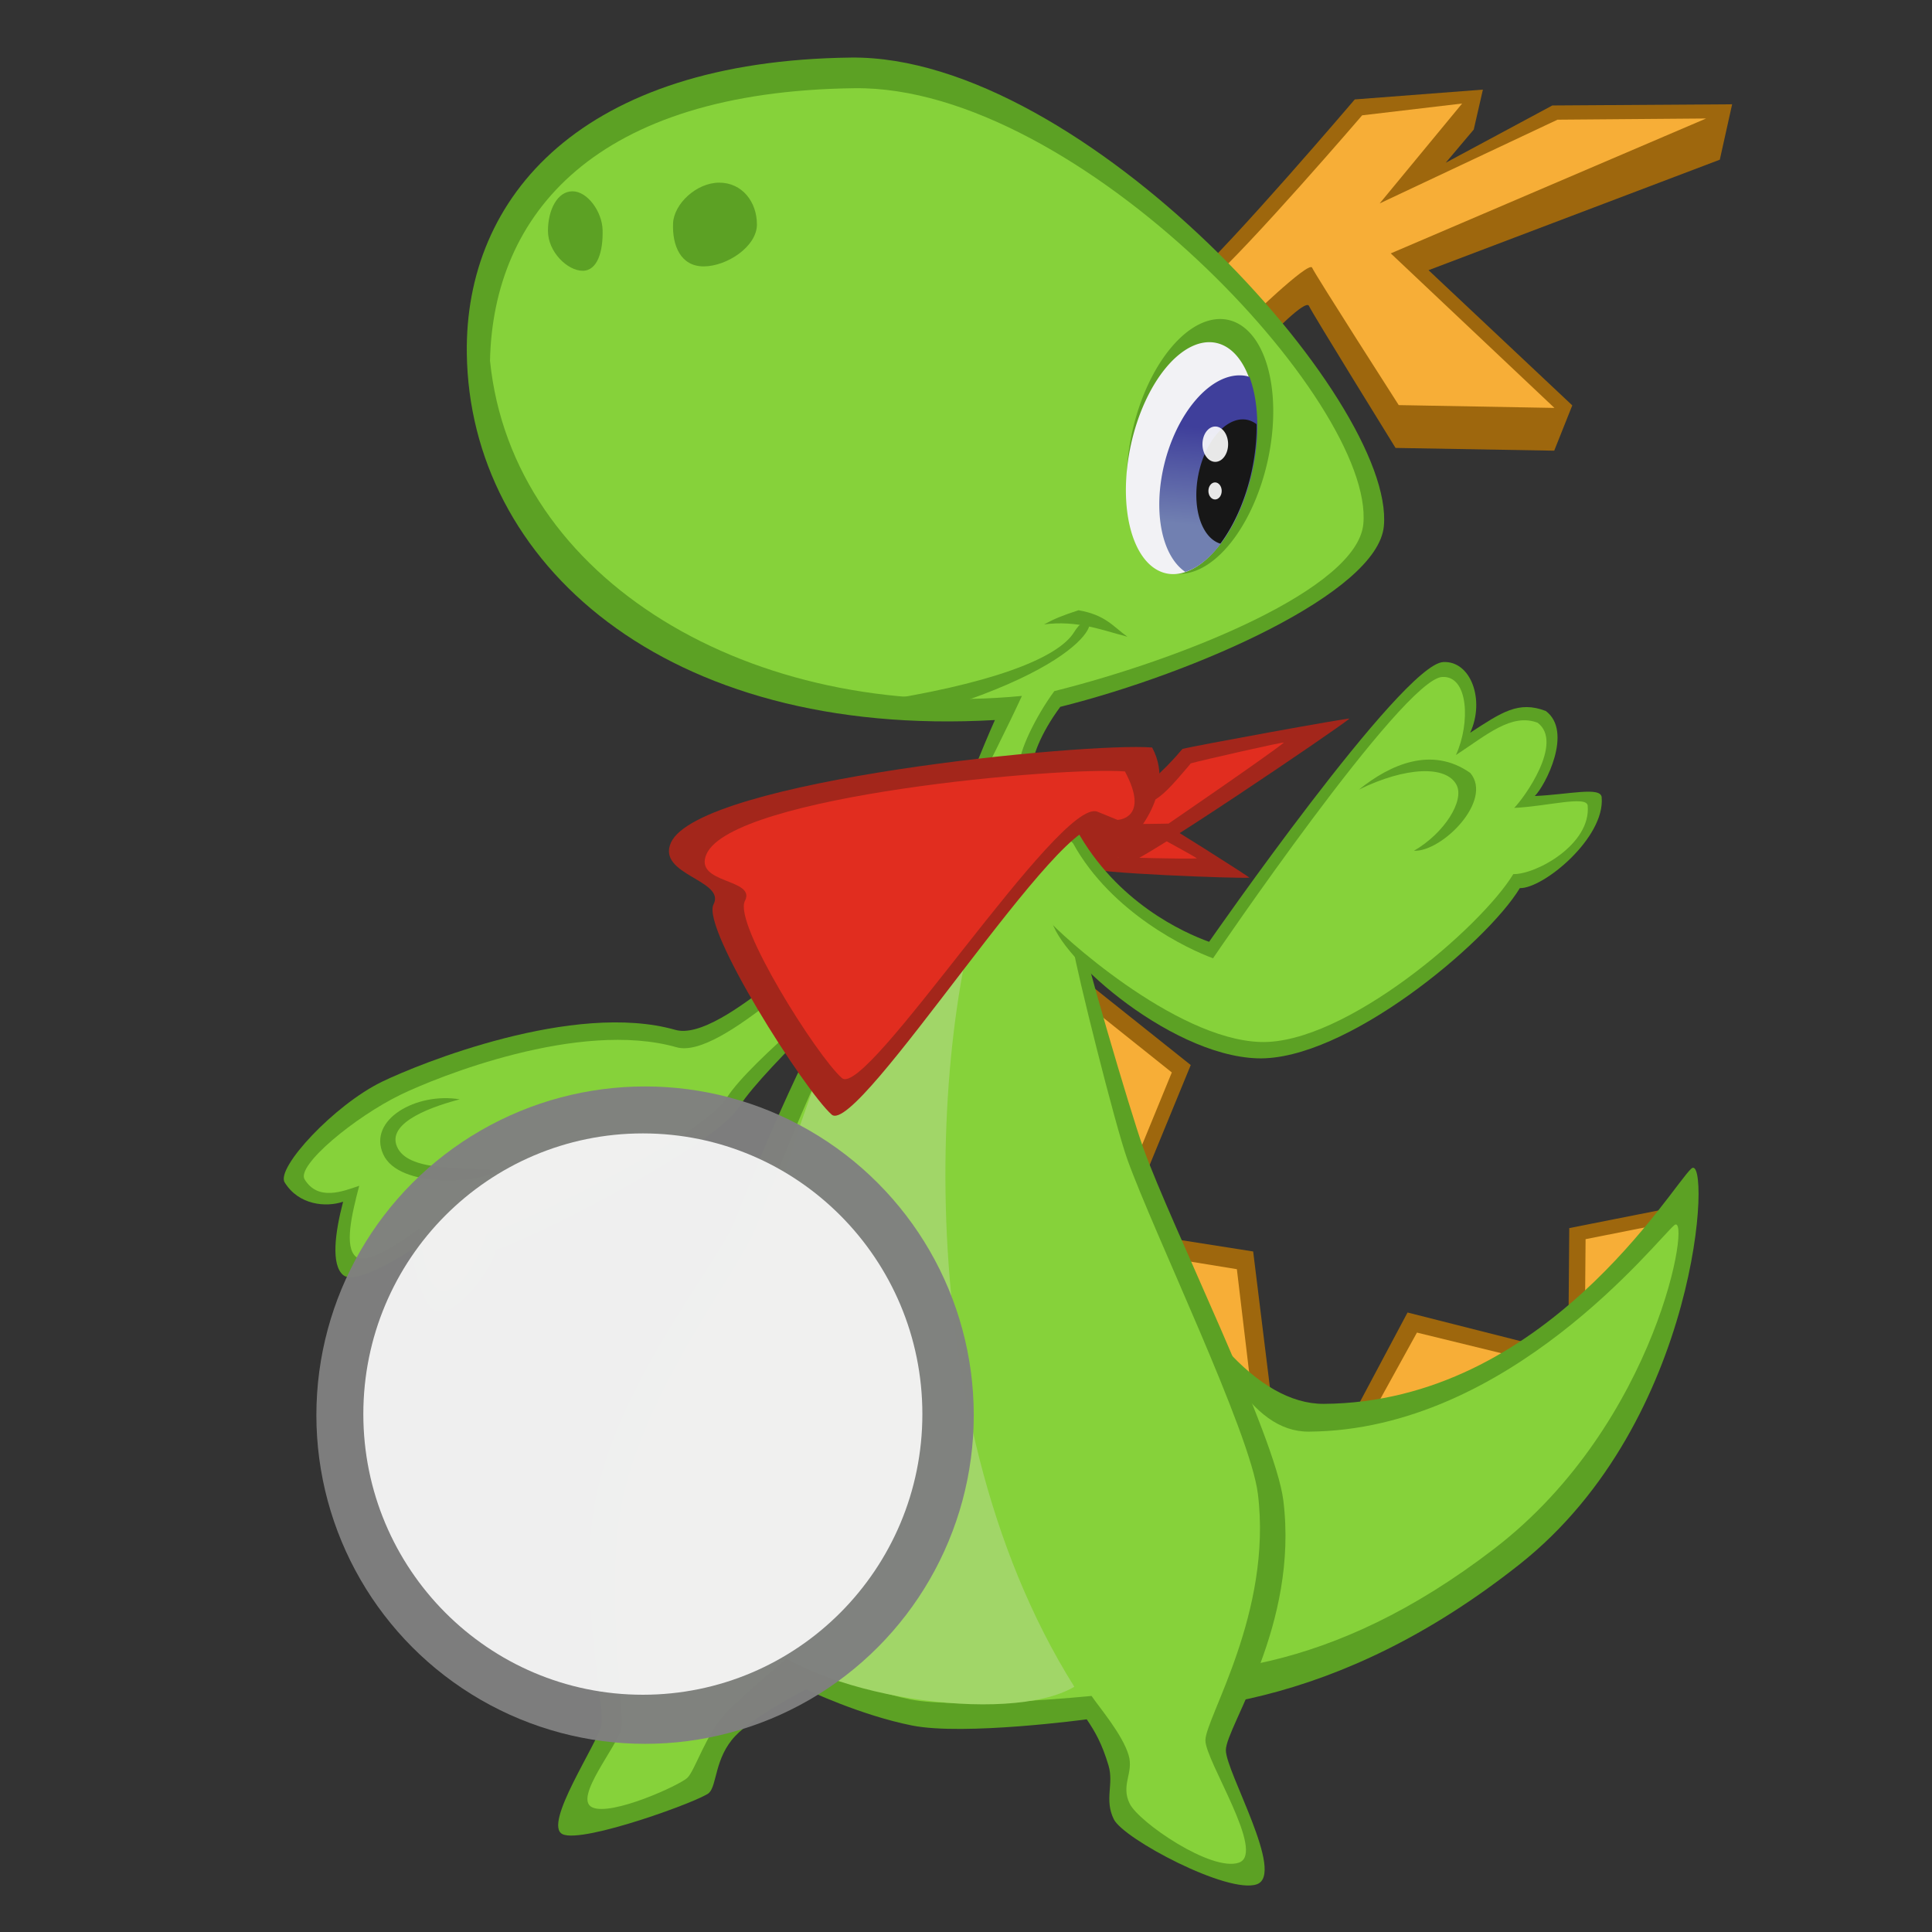 <?xml version="1.0" encoding="UTF-8" standalone="no"?>
<svg
   xmlns:dc="http://purl.org/dc/elements/1.1/"
   xmlns:cc="http://creativecommons.org/ns#"
   xmlns:rdf="http://www.w3.org/1999/02/22-rdf-syntax-ns#"
   xmlns:svg="http://www.w3.org/2000/svg"
   xmlns="http://www.w3.org/2000/svg"
   xmlns:xlink="http://www.w3.org/1999/xlink"
   height="100"
   width="100"
   version="1.1"
   id="svg2">
  <rect width="100%" height="100%" fill="#333333" stroke="none"/>
  <defs
     id="defs6">
    <linearGradient
       xlink:href="#linearGradient6192"
       id="linearGradient6198"
       x1="349.336"
       y1="137.749"
       x2="347.701"
       y2="157.809"
       gradientUnits="userSpaceOnUse"
       gradientTransform="matrix(0.251,0,0,0.251,-24.807,-12.379)" />
    <linearGradient
       id="linearGradient6192">
      <stop
         style="stop-color:#3f3f9b;stop-opacity:1"
         offset="0"
         id="stop6194" />
      <stop
         style="stop-color:#7180b1;stop-opacity:1"
         offset="1"
         id="stop6196" />
    </linearGradient>
  </defs>
  <g
     id="layer1" />
  <g
     id="g4243">
    <g
       id="layer2"
       transform="matrix(0.215,0,0,0.215,-13.057,-0.661)">
      <path
         style="fill:#9e670d;fill-opacity:1;fill-rule:evenodd;stroke:none;stroke-width:1px;stroke-linecap:butt;stroke-linejoin:miter;stroke-opacity:1"
         d="m 438.335,321.47 0.187,-22.742 27.045,-5.35 z"
         id="path4240-5-3-2-1" />
      <path
         style="fill:#f7ae37;fill-opacity:1;fill-rule:evenodd;stroke:none;stroke-width:1px;stroke-linecap:butt;stroke-linejoin:miter;stroke-opacity:1"
         d="m 442.319,317.247 0.13,-15.853 18.801,-3.729 z"
         id="path4240-56-9-2" />
      <path
         style="fill:#9e670d;fill-opacity:1;fill-rule:evenodd;stroke:none;stroke-width:1px;stroke-linecap:butt;stroke-linejoin:miter;stroke-opacity:1"
         d="m 384.467,347.454 15.119,-28.405 31.626,8.014 z"
         id="path4240-5-3-2" />
      <path
         style="fill:#f7ae37;fill-opacity:1;fill-rule:evenodd;stroke:none;stroke-width:1px;stroke-linecap:butt;stroke-linejoin:miter;stroke-opacity:1"
         d="m 390.961,343.631 10.89,-19.747 22.779,5.571 z"
         id="path4240-56-9" />
      <path
         style="fill:#9e670d;fill-opacity:1;fill-rule:evenodd;stroke:none;stroke-width:1px;stroke-linecap:butt;stroke-linejoin:miter;stroke-opacity:1"
         d="m 328.005,298.94 34.417,5.418 4.502,36.534 z"
         id="path4240-5-3" />
      <path
         style="fill:#f7ae37;fill-opacity:1;fill-rule:evenodd;stroke:none;stroke-width:1px;stroke-linecap:butt;stroke-linejoin:miter;stroke-opacity:1"
         d="m 332.111,304.32 26.388,4.303 3.452,29.018 z"
         id="path4240-56" />
      <path
         style="fill:#9e670d;fill-opacity:1;fill-rule:evenodd;stroke:none;stroke-width:1px;stroke-linecap:butt;stroke-linejoin:miter;stroke-opacity:1"
         d="m 317.459,235.616 29.934,23.861 -16.865,41.042 z"
         id="path4240-5" />
      <path
         style="fill:#f7ae37;fill-opacity:1;fill-rule:evenodd;stroke:none;stroke-width:1px;stroke-linecap:butt;stroke-linejoin:miter;stroke-opacity:1"
         d="m 320.657,243.546 22.18,17.711 -12.497,30.463 z"
         id="path4240" />
      <path
         style="fill:#5ca124;fill-opacity:1;fill-rule:evenodd;stroke:none;stroke-width:1px;stroke-linecap:butt;stroke-linejoin:miter;stroke-opacity:1"
         d="m 335.573,293.34 c 11.545,28.425 27.991,47.813 43.864,47.703 53.319,-0.37 83.797,-52.6 88.501,-56.656 4.704,-4.056 2.316,60.696 -41.387,95.293 -43.703,34.598 -83.06,37.83 -112.794,34.84 -37.142,-4.208 -21.172,-95.911 21.816,-121.181 z"
         id="path4223" />
      <path
         style="fill:#86d23a;fill-opacity:1;fill-rule:evenodd;stroke:none;stroke-width:1px;stroke-linecap:butt;stroke-linejoin:miter;stroke-opacity:1"
         d="m 342.294,303.933 c 10.425,24.926 19.218,43.894 33.551,43.797 48.144,-0.325 83.713,-46.137 87.961,-49.694 4.248,-3.557 -3.838,47.501 -43.299,77.84 -39.461,30.34 -71.711,31.963 -98.559,29.341 -33.537,-3.69 -18.469,-79.125 20.346,-101.285 z"
         id="path4223-7" />
      <path
         style="display:inline;fill:#5ca124;fill-opacity:1;fill-rule:evenodd;stroke:none;stroke-width:1px;stroke-linecap:butt;stroke-linejoin:miter;stroke-opacity:1"
         d="m 300.825,201.962 c 11.707,0.727 18.781,18.018 19.553,23.464 0.772,5.446 12.429,45.205 15.567,53.957 6.724,18.753 31.797,69.261 33.738,84.903 3.733,30.082 -13.807,54.4 -13.834,60.122 -0.025,5.22 14.373,29.855 7.46,32.295 -6.913,2.44 -32.104,-10.908 -34.438,-15.659 -2.334,-4.751 0.067,-8.455 -1.275,-12.952 -1.588,-5.322 -3.264,-8.18 -5.24,-11.102 0,0 -29.492,3.993 -42.061,1.488 -12.569,-2.505 -25.525,-8.711 -25.525,-8.711 0,0 -12.436,6.354 -17.048,11.255 -4.958,5.268 -4.354,11.813 -6.293,13.671 -1.939,1.858 -30.353,12.249 -35.255,9.954 -4.902,-2.295 8.583,-22.058 9.391,-26.405 0.808,-4.347 -5.181,-29.13 -2.083,-50.741 4.269,-29.781 29.671,-59.37 34.267,-70.828 4.597,-11.457 35.425,-92.643 63.076,-94.712 z"
         id="path4162-6" />
      <path
         style="display:inline;fill:#86d23a;fill-opacity:1;fill-rule:evenodd;stroke:none;stroke-width:1px;stroke-linecap:butt;stroke-linejoin:miter;stroke-opacity:1"
         d="m 306.612,196.578 c 20.743,-1.444 11.759,29.594 12.491,34.758 0.732,5.164 10.045,42.532 13.021,50.832 6.376,17.783 29.591,65.687 31.432,80.52 3.54,28.526 -12.605,53.931 -12.631,59.357 -0.024,4.95 14.632,27.126 8.077,29.44 -6.555,2.314 -24.094,-9.692 -26.308,-14.197 -2.213,-4.505 1.017,-7.405 -0.255,-11.669 -1.506,-5.046 -7.054,-11.489 -8.928,-14.261 0,0 -31.735,3.21 -43.653,0.835 -11.918,-2.375 -28.789,-10.627 -28.789,-10.627 0,0 -11.339,9.435 -15.713,14.082 -4.701,4.995 -7.308,13.664 -9.147,15.427 -1.839,1.762 -18.26,9.279 -22.908,7.103 -4.648,-2.176 6.214,-14.868 6.981,-18.99 0.766,-4.122 -3.464,-30.236 -0.526,-50.73 4.048,-28.241 28.504,-58.938 32.863,-69.803 4.359,-10.865 36.159,-97.919 63.996,-102.078 z"
         id="path4162-3" />
      <path
         style="fill:#a1d668;fill-opacity:1;fill-rule:evenodd;stroke:none;stroke-width:1px;stroke-linecap:butt;stroke-linejoin:miter;stroke-opacity:1"
         d="m 299.973,210.387 c -14.31,33.208 -22.643,131.839 19.392,198.763 -15.718,9.35 -63.535,2.437 -77.476,-13.073 -19.711,-50.934 19.944,-160.605 41.458,-181.86 14.562,-14.387 16.626,-3.83 16.626,-3.83 z"
         id="path4187" />
      <path
         style="fill:#5ca124;fill-opacity:1;fill-rule:evenodd;stroke:none;stroke-width:1px;stroke-linecap:butt;stroke-linejoin:miter;stroke-opacity:1"
         d="m 278.589,227.515 c -6.73,7.934 -33.623,32.182 -39.857,41.917 -6.809,10.631 -54.492,33.963 -58.553,34.474 -1.609,5.843 -8.928,14.996 -13.646,14.996 -4.719,0 -6.767,-14.954 -6.767,-14.954 0,0 -13.204,8.817 -16.423,6.09 -2.94,-2.491 -1.987,-10.144 -0.009,-17.662 -4.105,1.404 -10.694,0.846 -14.073,-4.65 -2.143,-3.485 11.955,-18.656 23.406,-24.218 8.92,-4.333 46.206,-19.449 70.644,-12.501 11.401,3.242 38.672,-26.717 46.116,-29.005 7.444,-2.288 9.163,5.514 9.163,5.514 z"
         id="path4329-7" />
      <path
         style="fill:#86d23a;fill-opacity:1;fill-rule:evenodd;stroke:none;stroke-width:1px;stroke-linecap:butt;stroke-linejoin:miter;stroke-opacity:1"
         d="m 271.864,232.189 c -6.466,7.622 -30.171,25.81 -36.16,35.162 -6.541,10.213 -53.957,32.395 -57.858,32.886 -1.546,5.613 -6.014,13.72 -10.547,13.72 -4.533,0 -5.657,-15.117 -5.657,-15.117 0,0 -12.119,9.432 -15.212,6.812 -2.824,-2.393 -1.119,-9.89 0.781,-17.112 -3.943,1.349 -9.897,3.746 -13.143,-1.534 -2.058,-3.348 12.104,-15.043 23.105,-20.387 8.569,-4.163 42.94,-18.103 66.417,-11.428 10.953,3.114 37.056,-25.118 44.207,-27.316 7.151,-2.198 4.854,0.372 4.854,0.372 z"
         id="path4329" />
      <path
         style="fill:#5ca124;fill-opacity:1;fill-rule:evenodd;stroke:none;stroke-width:1px;stroke-linecap:butt;stroke-linejoin:miter;stroke-opacity:1"
         d="m 152.996,280.977 c 3.831,8.411 23.691,6.877 27.401,3.909 -7.634,-0.9 -20.678,0.367 -23.83,-5.241 -3.153,-5.608 6.096,-9.624 14.847,-11.914 -10.325,-1.753 -22.249,4.836 -18.418,13.246 z"
         id="path4346" />
    </g>
    <path
       id="path6276-4"
       d="M 61.528,14.592 C 63.734,12.646 70.123,5.146 70.123,5.146 l 6.632,-0.508 -0.474,2.067 -1.45,1.718 5.518,-2.964 9.306,-0.061 -0.638,2.868 -15.076,5.719 7.44,6.998 -0.935,2.344 -8.213,-0.142 c 0,0 -4.315,-6.975 -4.481,-7.35 -0.166,-0.375 -2.051,1.596 -2.051,1.596 z"
       style="fill:#9e670d;fill-opacity:1;fill-rule:evenodd;stroke:none;stroke-width:1px;stroke-linecap:butt;stroke-linejoin:miter;stroke-opacity:1" />
    <path
       id="path6276"
       d="m 62.508,14.662 c 2.206,-1.947 7.997,-8.693 7.997,-8.693 l 5.175,-0.611 -4.268,5.171 9.204,-4.334 7.692,-0.062 -16.322,6.982 8.471,7.999 -8.059,-0.146 c 0,0 -4.319,-6.739 -4.484,-7.114 -0.166,-0.375 -3.52,2.891 -3.52,2.891 z"
       style="fill:#f7ae37;fill-opacity:1;fill-rule:evenodd;stroke:none;stroke-width:1px;stroke-linecap:butt;stroke-linejoin:miter;stroke-opacity:1" />
    <path
       id="path6310-9"
       d="m 54.577,42.101 c 0.849,0.936 1.639,2.545 1.72,2.817 0.08,0.272 7.828,0.565 8.367,0.51 0.071,-0.007 -4.566,-2.932 -4.881,-3.082 -1.959,0.659 -3.156,0.262 -5.205,-0.246 z"
       style="fill:#a3261b;fill-opacity:1;fill-rule:evenodd;stroke:none;stroke-width:1px;stroke-linecap:butt;stroke-linejoin:miter;stroke-opacity:1" />
    <path
       id="path6310-6-3"
       d="m 56.275,42.877 c 0.636,0.647 1.6,1.494 1.6,1.494 0,0 3.58,0.107 4.07,0.059 0.065,-0.006 -2.246,-1.268 -2.531,-1.4 -1.779,0.583 -1.277,0.297 -3.138,-0.152 z"
       style="fill:#e12d1f;fill-opacity:1;fill-rule:evenodd;stroke:none;stroke-width:1px;stroke-linecap:butt;stroke-linejoin:miter;stroke-opacity:1" />
    <path
       id="path6310"
       d="m 54.157,43.461 c 1.789,0.125 3.983,0.975 4.284,1.169 0.301,0.194 10.733,-6.868 11.406,-7.433 0.089,-0.075 -8.122,1.419 -8.645,1.569 -2.114,2.515 -3.976,3.255 -7.045,4.695 z"
       style="fill:#a3261b;fill-opacity:1;fill-rule:evenodd;stroke:none;stroke-width:1px;stroke-linecap:butt;stroke-linejoin:miter;stroke-opacity:1" />
    <path
       id="path6310-6"
       d="m 56.952,42.621 c 1.448,0.062 3.534,0.007 3.534,0.007 0,0 5.291,-3.623 5.963,-4.189 0.089,-0.075 -4.289,0.922 -4.812,1.072 -2.114,2.515 -1.617,1.669 -4.685,3.109 z"
       style="fill:#e12d1f;fill-opacity:1;fill-rule:evenodd;stroke:none;stroke-width:1px;stroke-linecap:butt;stroke-linejoin:miter;stroke-opacity:1" />
    <path
       id="path6043-6"
       d="M 44.039,2.98 C 30.139,3.146 24.048,10.141 24.162,18.302 24.312,29.082 34.345,38.245 51.496,37.269 c -0.608,1.346 -1.668,4.033 -1.668,4.033 0,0 3.733,-0.641 3.61,-1.401 -0.097,-0.594 0.433,-1.956 1.442,-3.315 7.004,-1.756 16.423,-5.9 16.748,-9.349 C 72.24,20.733 56.028,2.836 44.039,2.98 Z"
       style="color:#000000;display:inline;overflow:visible;visibility:visible;opacity:1;fill:#5ca124;fill-opacity:1;fill-rule:nonzero;stroke:none;stroke-width:2;stroke-linecap:square;stroke-linejoin:miter;stroke-miterlimit:4;stroke-dasharray:none;stroke-dashoffset:0;stroke-opacity:1;marker:none;enable-background:accumulate" />
    <path
       id="path6043"
       d="M 44.232,4.566 C 30.803,4.727 25.525,11.084 25.363,18.671 c 1.15,11.382 13.577,18.69 27.531,17.35 -0.587,1.3 -2.217,4.538 -2.217,4.538 0,0 2.234,-0.265 2.115,-0.999 -0.093,-0.574 0.806,-2.474 1.78,-3.788 C 61.339,34.077 70.252,30.456 70.565,27.124 71.157,20.84 55.815,4.427 44.232,4.566 Z"
       style="color:#000000;display:inline;overflow:visible;visibility:visible;opacity:1;fill:#86d23a;fill-opacity:1;fill-rule:nonzero;stroke:none;stroke-width:2;stroke-linecap:square;stroke-linejoin:miter;stroke-miterlimit:4;stroke-dasharray:none;stroke-dashoffset:0;stroke-opacity:1;marker:none;enable-background:accumulate" />
    <path
       id="path6064"
       d="m 45.097,36.347 c 6.039,-0.91 9.64,-2.235 10.5,-3.63 1.147,-1.862 2.513,1.091 -7.23,4.081 -2.62,0.804 -3.27,-0.451 -3.27,-0.451 z"
       style="fill:#5ca124;fill-opacity:1;fill-rule:evenodd;stroke:none;stroke-width:1px;stroke-linecap:butt;stroke-linejoin:miter;stroke-opacity:1" />
    <path
       id="path6066"
       d="m 54.041,32.318 c 0.533,-0.287 0.924,-0.453 1.785,-0.732 1.411,0.249 1.782,0.841 2.529,1.371 -1.348,-0.348 -2.588,-0.86 -4.315,-0.639 z"
       style="fill:#5ca124;fill-opacity:1;fill-rule:evenodd;stroke:none;stroke-width:1px;stroke-linecap:butt;stroke-linejoin:miter;stroke-opacity:1" />
    <path
       id="path6068"
       d="m 39.179,11.614 c 0,1.152 -1.562,2.174 -2.757,2.174 -1.194,0 -1.633,-1.082 -1.584,-2.233 0.042,-0.989 1.197,-2.101 2.391,-2.101 1.194,0 1.949,1.007 1.949,2.159 z"
       style="color:#000000;display:inline;overflow:visible;visibility:visible;opacity:1;fill:#5ca124;fill-opacity:1;fill-rule:nonzero;stroke:none;stroke-width:2;stroke-linecap:square;stroke-linejoin:miter;stroke-miterlimit:4;stroke-dasharray:none;stroke-dashoffset:0;stroke-opacity:1;marker:none;enable-background:accumulate" />
    <path
       id="path6068-3"
       d="m 28.362,11.951 c 0,1.093 1.018,2.064 1.796,2.064 0.778,0 1.064,-1.027 1.032,-2.119 -0.028,-0.939 -0.78,-1.994 -1.558,-1.994 -0.778,0 -1.27,0.956 -1.27,2.05 z"
       style="color:#000000;display:inline;overflow:visible;visibility:visible;opacity:1;fill:#5ca124;fill-opacity:1;fill-rule:nonzero;stroke:none;stroke-width:2;stroke-linecap:square;stroke-linejoin:miter;stroke-miterlimit:4;stroke-dasharray:none;stroke-dashoffset:0;stroke-opacity:1;marker:none;enable-background:accumulate" />
    <path
       id="path6086-2"
       d="m 65.615,23.852 a 3.585,6.711 12.686 0 1 -4.958,5.807 3.585,6.711 12.686 0 1 -2.056,-7.297 3.585,6.711 12.686 0 1 4.958,-5.807 3.585,6.711 12.686 0 1 2.056,7.297 z"
       style="color:#000000;display:inline;overflow:visible;visibility:visible;opacity:1;fill:#5ca124;fill-opacity:1;fill-rule:nonzero;stroke:none;stroke-width:2;stroke-linecap:square;stroke-linejoin:miter;stroke-miterlimit:4;stroke-dasharray:none;stroke-dashoffset:0;stroke-opacity:1;marker:none;enable-background:accumulate" />
    <path
       id="path6086"
       d="m 64.787,24.392 a 3.2,6.103 12.238 0 1 -4.421,5.286 3.2,6.103 12.238 0 1 -1.833,-6.642 3.2,6.103 12.238 0 1 4.421,-5.286 3.2,6.103 12.238 0 1 1.833,6.642 z"
       style="color:#000000;display:inline;overflow:visible;visibility:visible;opacity:1;fill:#f2f2f5;fill-opacity:1;fill-rule:nonzero;stroke:none;stroke-width:2;stroke-linecap:square;stroke-linejoin:miter;stroke-miterlimit:4;stroke-dasharray:none;stroke-dashoffset:0;stroke-opacity:1;marker:none;enable-background:accumulate" />
    <path
       id="path6086-1"
       d="m 64.287,19.433 a 3.063,5.362 14.535 0 0 -4.037,4.649 3.063,5.362 14.535 0 0 1.101,5.52 3.2,6.103 12.238 0 0 3.472,-5.226 3.2,6.103 12.238 0 0 -0.149,-4.865 3.063,5.362 14.535 0 0 -0.171,-0.05 3.063,5.362 14.535 0 0 -0.216,-0.029 z"
       style="color:#000000;display:inline;overflow:visible;visibility:visible;opacity:1;fill:url(#linearGradient6198);fill-opacity:1;fill-rule:nonzero;stroke:none;stroke-width:2;stroke-linecap:square;stroke-linejoin:miter;stroke-miterlimit:4;stroke-dasharray:none;stroke-dashoffset:0;stroke-opacity:1;marker:none;enable-background:accumulate" />
    <path
       id="path6174"
       d="m 64.238,21.71 a 1.923,3.284 11.182 0 0 -2.206,2.835 1.923,3.284 11.182 0 0 1.135,3.595 3.2,6.103 12.238 0 0 1.62,-3.748 3.2,6.103 12.238 0 0 0.252,-2.435 1.923,3.284 11.182 0 0 -0.472,-0.224 1.923,3.284 11.182 0 0 -0.329,-0.022 z"
       style="color:#000000;display:inline;overflow:visible;visibility:visible;opacity:1;fill:#171717;fill-opacity:1;fill-rule:nonzero;stroke:none;stroke-width:2;stroke-linecap:square;stroke-linejoin:miter;stroke-miterlimit:4;stroke-dasharray:none;stroke-dashoffset:0;stroke-opacity:1;marker:none;enable-background:accumulate" />
    <ellipse
       ry="0.915"
       rx="0.664"
       cy="22.991"
       cx="62.903"
       id="path6200"
       style="color:#000000;display:inline;overflow:visible;visibility:visible;opacity:1;fill:#ffffff;fill-opacity:0.902;fill-rule:nonzero;stroke:none;stroke-width:2;stroke-linecap:square;stroke-linejoin:miter;stroke-miterlimit:4;stroke-dasharray:none;stroke-dashoffset:0;stroke-opacity:1;marker:none;enable-background:accumulate" />
    <ellipse
       ry="0.442"
       rx="0.344"
       cy="25.411"
       cx="62.891"
       id="path6202"
       style="color:#000000;display:inline;overflow:visible;visibility:visible;opacity:1;fill:#ffffff;fill-opacity:0.902;fill-rule:nonzero;stroke:none;stroke-width:2;stroke-linecap:square;stroke-linejoin:miter;stroke-miterlimit:4;stroke-dasharray:none;stroke-dashoffset:0;stroke-opacity:1;marker:none;enable-background:accumulate" />
    <path
       id="path6363-7"
       d="m 55.724,42.95 c 2.075,3.768 5.538,5.321 6.859,5.798 0,0 9.977,-14.364 12.118,-14.48 1.426,-0.077 2.175,1.957 1.397,3.658 1.631,-1.061 2.5,-1.668 3.913,-1.125 1.422,1.066 -0.029,3.864 -0.57,4.401 1.756,-0.077 3.41,-0.499 3.461,0.063 0.188,2.09 -3.012,4.731 -4.236,4.704 -1.728,2.857 -9.041,8.959 -13.587,8.81 -4.66,-0.153 -10.725,-5.638 -10.683,-7.41 0.02,-0.83 0.42,-5.514 1.329,-4.418 z"
       style="fill:#5ca124;fill-opacity:1;fill-rule:evenodd;stroke:none;stroke-width:1px;stroke-linecap:butt;stroke-linejoin:miter;stroke-opacity:1" />
    <path
       id="path6363"
       d="m 55.542,43.65 c 1.991,3.615 5.978,5.492 7.245,5.95 0,0 9.809,-14.45 11.863,-14.561 1.369,-0.074 1.456,2.408 0.709,4.041 1.565,-1.018 2.873,-2.191 4.228,-1.671 1.364,1.022 -0.694,3.892 -1.213,4.407 1.685,-0.074 3.755,-0.656 3.804,-0.116 0.181,2.005 -2.675,3.569 -3.85,3.543 -1.658,2.741 -8.728,8.832 -13.091,8.69 -4.471,-0.146 -10.49,-5.686 -10.98,-6.314 -0.49,-0.628 0.413,-5.02 1.284,-3.968 z"
       style="fill:#86d23a;fill-opacity:1;fill-rule:evenodd;stroke:none;stroke-width:1px;stroke-linecap:butt;stroke-linejoin:miter;stroke-opacity:1" />
    <path
       id="path6293"
       d="m 59.635,38.691 c -3.353,-0.278 -23.454,1.665 -24.909,4.928 -0.744,1.67 2.855,1.935 2.206,3.193 -0.64,1.24 4.716,9.64 6.115,10.879 1.352,1.197 12.205,-16.249 13.9,-14.794 1.161,0.996 1.161,0.996 1.161,0.996 0,0 2.933,-2.582 1.527,-5.202 z"
       style="fill:#a3261b;fill-opacity:1;fill-rule:evenodd;stroke:none;stroke-width:1px;stroke-linecap:butt;stroke-linejoin:miter;stroke-opacity:1" />
    <path
       id="path6293-7"
       d="m 58.225,39.93 c -3.141,-0.261 -20.291,1.216 -21.654,4.273 -0.697,1.564 2.594,1.254 1.985,2.432 -0.6,1.162 3.708,8.004 5.02,9.165 1.266,1.121 11.288,-14.574 13.227,-13.786 l 1.041,0.423 c 0,0 1.699,-0.052 0.382,-2.507 z"
       style="fill:#e12d1f;fill-opacity:1;fill-rule:evenodd;stroke:none;stroke-width:1px;stroke-linecap:butt;stroke-linejoin:miter;stroke-opacity:1" />
    <path
       id="path6380"
       d="m 70.34,40.868 c 2.427,-1.19 4.523,-1.258 5.051,-0.239 0.418,0.806 -0.617,2.486 -2.206,3.408 1.469,0.054 4.112,-2.613 2.917,-4.029 -1.99,-1.402 -4.143,-0.443 -5.763,0.861 z"
       style="fill:#5ca124;fill-opacity:1;fill-rule:evenodd;stroke:none;stroke-width:1px;stroke-linecap:butt;stroke-linejoin:miter;stroke-opacity:1" />
  </g>
  <g
     id="layer1-3"
     transform="matrix(0.648,0,0,0.648,125.734,-403.131)">
    <g
       id="g4421"
       transform="matrix(1.017,0,0,1.017,-0.443,-2.646)">
      <g
         id="g4489"
         transform="matrix(5.186,0,0,5.186,54.412,-605.347)">
        <g
           id="g4863-6"
           transform="matrix(0.091,0,0,0.091,-43.139,239.52)">
          <ellipse
             cy="187.872"
             cx="62.756"
             id="path3338-1-7"
             style="opacity:0.972;fill:#808080;fill-opacity:1;fill-rule:evenodd;stroke:none;stroke-width:0.19;stroke-linecap:butt;stroke-linejoin:miter;stroke-miterlimit:3.55;stroke-dasharray:none;stroke-opacity:1"
             rx="54.703"
             ry="54.703" />
          <ellipse
             cy="187.694"
             cx="62.387"
             id="path4839-5"
             style="opacity:0.972;fill:#f2f2f2;fill-opacity:1;stroke:none;stroke-width:0.161;stroke-miterlimit:3.55;stroke-dasharray:none;stroke-opacity:1"
             rx="46.519"
             ry="46.711" />
        </g>
      </g>
    </g>
  </g>
</svg>
